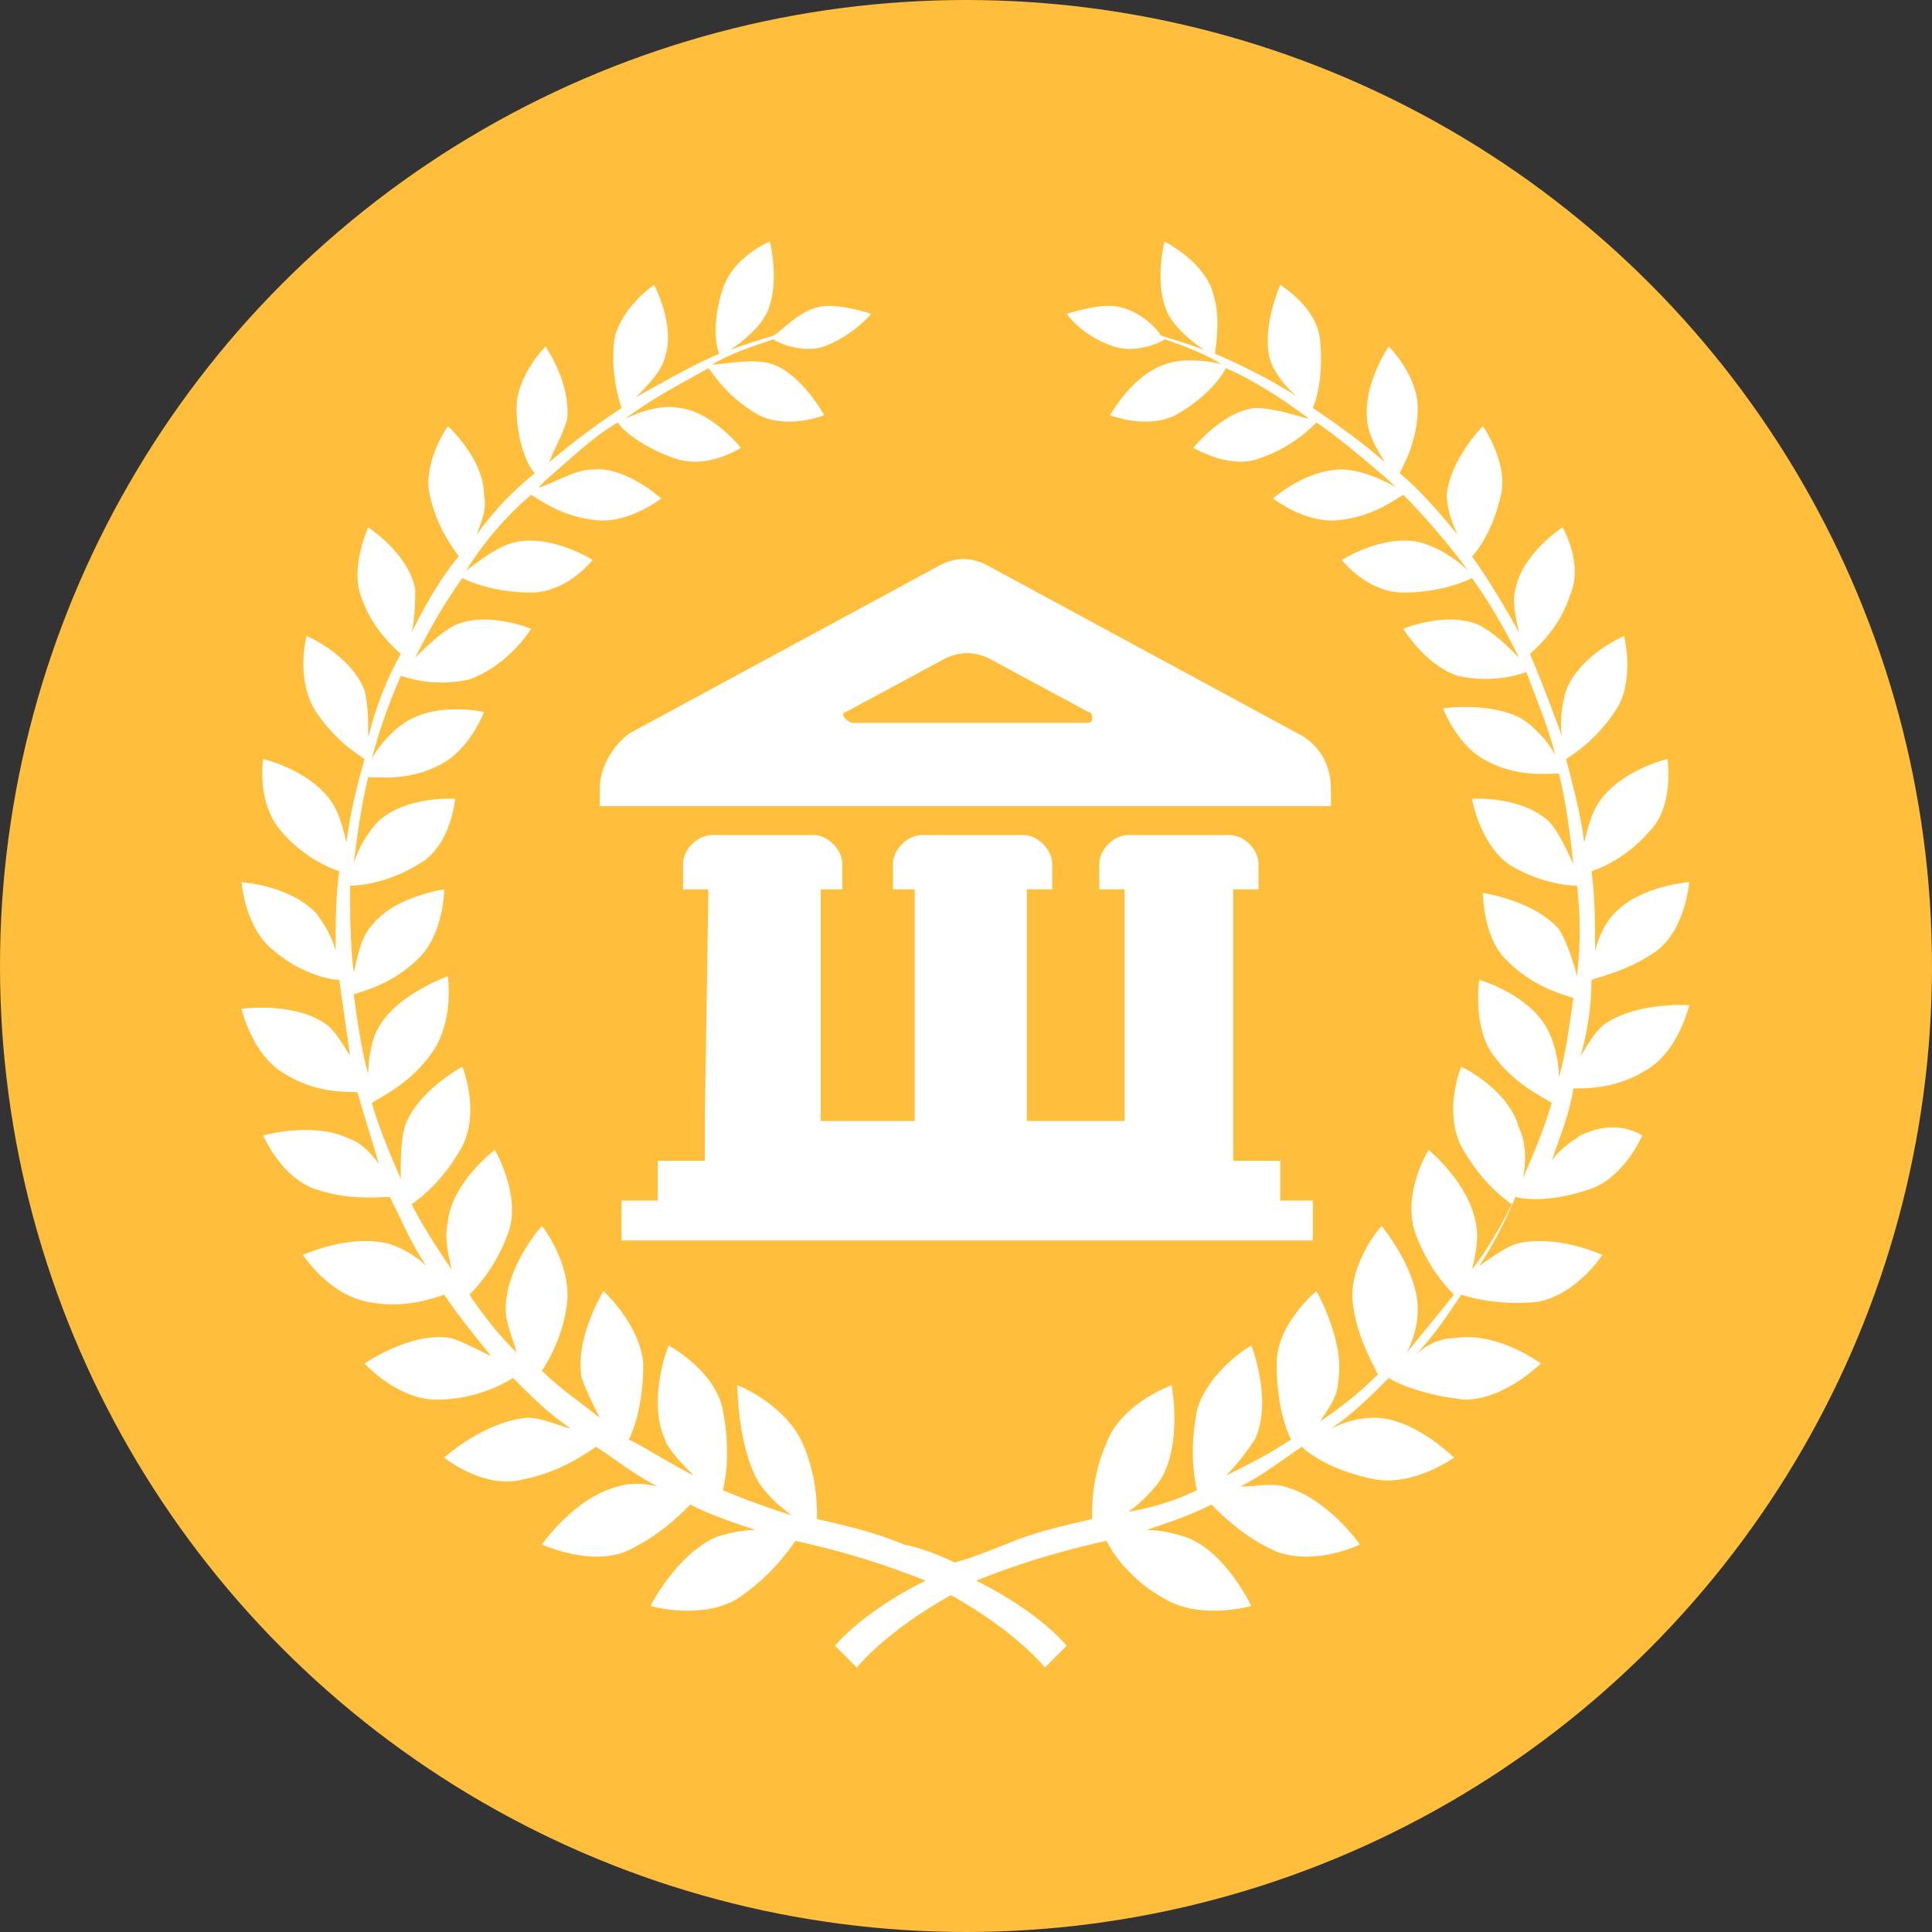 <?xml version="1.0" encoding="UTF-8"?>
<svg width="24px" height="24px" viewBox="0 0 24 24" version="1.1" xmlns="http://www.w3.org/2000/svg" xmlns:xlink="http://www.w3.org/1999/xlink">
    <rect x="0" y="0" width="24" height="24" fill="#333333" stroke="none"/>
    <!-- Generator: Sketch 52.2 (67145) - http://www.bohemiancoding.com/sketch -->
    <title>经信委</title>
    <desc>Created with Sketch.</desc>
    <g id="页面-1" stroke="none" stroke-width="1" fill="none" fill-rule="evenodd">
        <g id="画板" transform="translate(-610, -300)">
            <g id="分组-8" transform="translate(610, 300)">
                <g id="经信委">
                    <circle id="Oval-2" fill="#FFBE3C" cx="12" cy="12" r="12"></circle>
                    <g id="政府" transform="translate(3, 3)" fill="#FFFFFF" fill-rule="nonzero">
                        <path d="M17.445,10.296 C17.849,10.071 17.984,9.487 17.984,9.487 C17.984,9.487 17.355,9.442 16.95,9.711 C16.815,9.801 16.725,9.981 16.635,10.116 C16.725,9.801 16.77,9.487 16.77,9.172 C16.905,9.127 17.265,9.037 17.579,8.812 C17.939,8.542 17.984,7.958 17.984,7.958 C17.984,7.958 17.355,8.003 17.04,8.363 C16.95,8.452 16.86,8.632 16.815,8.812 C16.815,8.497 16.815,8.138 16.77,7.823 C16.905,7.778 17.22,7.643 17.489,7.328 C17.804,7.014 17.714,6.429 17.714,6.429 C17.714,6.429 17.13,6.564 16.86,6.969 C16.77,7.104 16.725,7.284 16.68,7.463 C16.635,7.104 16.545,6.789 16.455,6.429 C16.59,6.339 16.86,6.16 17.085,5.8 C17.31,5.44 17.175,4.901 17.175,4.901 C17.175,4.901 16.635,5.125 16.455,5.575 C16.41,5.71 16.365,5.98 16.41,6.16 C16.276,5.8 16.141,5.44 16.006,5.125 C16.096,5.036 16.365,4.811 16.5,4.406 C16.68,4.001 16.41,3.552 16.41,3.552 C16.41,3.552 15.916,3.867 15.826,4.316 C15.781,4.451 15.826,4.676 15.871,4.856 C15.691,4.541 15.511,4.226 15.286,3.912 C15.376,3.822 15.556,3.552 15.646,3.147 C15.736,2.743 15.421,2.293 15.421,2.293 C15.421,2.293 15.017,2.698 14.972,3.147 C14.972,3.282 15.017,3.462 15.107,3.642 C14.882,3.372 14.657,3.102 14.387,2.877 C14.432,2.788 14.612,2.473 14.612,2.068 C14.612,1.664 14.252,1.304 14.252,1.304 C14.252,1.304 13.938,1.753 13.983,2.203 C13.983,2.383 14.117,2.608 14.207,2.743 C13.893,2.473 13.578,2.248 13.308,2.068 C13.353,1.978 13.443,1.664 13.398,1.214 C13.353,0.809 12.904,0.54 12.904,0.54 C12.904,0.54 12.679,1.034 12.769,1.439 C12.814,1.619 12.993,1.843 13.128,1.933 C12.769,1.708 12.409,1.529 12.094,1.394 C12.094,1.304 12.184,0.944 12.049,0.584 C11.914,0.225 11.465,2.15580149e-08 11.465,3.06357775e-15 C11.465,-2.15580088e-08 11.33,0.54 11.51,0.899 C11.6,1.079 11.825,1.259 11.959,1.349 C11.735,1.259 11.555,1.214 11.42,1.169 C11.375,1.079 11.15,0.854 10.88,0.809 C10.656,0.764 10.251,0.899 10.251,0.899 C10.251,0.899 10.431,1.169 10.835,1.304 C11.105,1.394 11.42,1.259 11.465,1.214 C11.735,1.304 11.959,1.394 12.184,1.529 C12.049,1.484 11.69,1.439 11.465,1.529 C11.06,1.664 10.79,2.158 10.79,2.158 C10.79,2.158 11.24,2.338 11.6,2.158 C12.004,1.933 12.184,1.664 12.229,1.574 C12.544,1.708 12.904,1.933 13.263,2.203 C13.083,2.158 12.814,2.068 12.589,2.068 C12.184,2.113 11.825,2.563 11.825,2.563 C11.825,2.563 12.274,2.832 12.634,2.698 C13.038,2.563 13.263,2.338 13.353,2.248 C13.623,2.428 13.938,2.698 14.252,2.967 L14.342,3.057 C14.207,2.967 13.893,2.832 13.668,2.832 C13.218,2.832 12.814,3.192 12.814,3.192 C12.814,3.192 13.218,3.507 13.623,3.462 C14.073,3.417 14.342,3.192 14.432,3.147 C14.702,3.417 14.972,3.732 15.241,4.091 C15.107,3.956 14.837,3.777 14.612,3.732 C14.162,3.642 13.668,3.956 13.668,3.956 C13.668,3.956 13.983,4.361 14.432,4.361 C14.882,4.361 15.197,4.226 15.286,4.181 C15.511,4.496 15.691,4.811 15.871,5.17 C15.736,5.036 15.556,4.856 15.376,4.766 C14.972,4.586 14.432,4.811 14.432,4.811 C14.432,4.811 14.702,5.26 15.107,5.395 C15.511,5.485 15.826,5.395 15.961,5.35 C16.096,5.71 16.231,6.025 16.321,6.384 C16.231,6.204 16.051,6.025 15.916,5.935 C15.511,5.71 14.927,5.8 14.927,5.8 C14.927,5.8 15.107,6.294 15.511,6.474 C15.871,6.654 16.231,6.609 16.365,6.609 C16.455,6.969 16.5,7.328 16.545,7.733 C16.455,7.553 16.365,7.328 16.231,7.194 C15.871,6.879 15.286,6.924 15.286,6.924 C15.286,6.924 15.376,7.463 15.736,7.733 C16.096,7.958 16.455,8.003 16.59,8.003 C16.635,8.363 16.635,8.722 16.59,9.127 C16.545,8.947 16.455,8.677 16.365,8.542 C16.051,8.183 15.421,8.093 15.421,8.093 C15.421,8.093 15.421,8.677 15.736,8.947 C16.051,9.262 16.41,9.352 16.545,9.397 C16.5,9.711 16.455,10.071 16.365,10.386 C16.365,10.206 16.321,9.981 16.231,9.801 C16.006,9.352 15.376,9.172 15.376,9.172 C15.376,9.172 15.286,9.756 15.556,10.116 C15.826,10.476 16.141,10.611 16.276,10.701 C16.186,11.015 16.051,11.33 15.916,11.645 C15.961,11.465 15.961,11.195 15.871,11.015 C15.736,10.521 15.152,10.251 15.152,10.251 C15.152,10.251 14.927,10.79 15.152,11.24 C15.376,11.645 15.646,11.869 15.781,11.959 C15.646,12.229 15.466,12.544 15.286,12.769 C15.331,12.589 15.376,12.364 15.331,12.184 C15.241,11.69 14.747,11.285 14.747,11.285 C14.747,11.285 14.432,11.78 14.567,12.274 C14.702,12.679 14.927,12.949 15.062,13.083 C14.882,13.308 14.657,13.578 14.477,13.803 C14.567,13.623 14.612,13.443 14.612,13.263 C14.612,12.769 14.162,12.229 14.162,12.229 C14.162,12.229 13.758,12.679 13.803,13.173 C13.848,13.578 14.028,13.893 14.117,14.073 C13.893,14.297 13.668,14.477 13.398,14.657 C13.488,14.522 13.623,14.342 13.623,14.162 C13.713,13.668 13.353,13.038 13.353,13.038 C13.353,13.038 12.859,13.443 12.859,13.938 C12.859,14.387 12.949,14.702 13.038,14.882 C12.769,15.062 12.499,15.197 12.229,15.331 C12.364,15.197 12.499,15.017 12.589,14.882 C12.814,14.387 12.544,13.713 12.544,13.713 C12.544,13.713 12.004,14.028 11.869,14.522 C11.78,14.972 11.825,15.331 11.869,15.511 C11.6,15.646 11.285,15.736 11.015,15.781 C11.15,15.691 11.33,15.511 11.42,15.376 C11.69,14.927 11.555,14.207 11.555,14.207 C11.555,14.207 10.925,14.432 10.745,14.927 C10.566,15.331 10.566,15.691 10.566,15.871 C10.161,15.961 9.801,16.051 9.487,16.186 C9.262,16.276 9.037,16.365 8.857,16.41 C8.677,16.321 8.452,16.231 8.228,16.186 C7.913,16.051 7.553,15.961 7.149,15.871 C7.149,15.691 7.149,15.331 6.969,14.927 C6.744,14.432 6.16,14.207 6.16,14.207 C6.16,14.207 6.16,14.972 6.429,15.421 C6.519,15.556 6.654,15.691 6.834,15.826 C6.564,15.736 6.294,15.646 5.98,15.511 C6.025,15.331 6.07,14.972 5.98,14.522 C5.89,14.028 5.305,13.713 5.305,13.713 C5.305,13.713 5.036,14.387 5.26,14.882 C5.305,15.017 5.485,15.197 5.62,15.331 C5.35,15.197 5.08,15.017 4.811,14.882 C4.901,14.702 4.991,14.387 4.991,13.938 C4.946,13.443 4.496,13.038 4.496,13.038 C4.496,13.038 4.136,13.623 4.226,14.117 C4.271,14.252 4.361,14.432 4.451,14.612 C4.226,14.432 3.956,14.252 3.732,14.028 C3.822,13.893 4.001,13.578 4.046,13.173 C4.091,12.679 3.732,12.229 3.732,12.229 C3.732,12.229 3.282,12.724 3.282,13.263 C3.282,13.443 3.372,13.623 3.417,13.803 C3.192,13.578 3.012,13.353 2.832,13.083 C2.967,12.949 3.192,12.679 3.327,12.274 C3.462,11.825 3.147,11.285 3.147,11.285 C3.147,11.285 2.608,11.69 2.563,12.184 C2.518,12.364 2.563,12.544 2.608,12.769 C2.428,12.499 2.248,12.229 2.113,11.959 C2.248,11.869 2.518,11.645 2.743,11.24 C2.967,10.79 2.743,10.251 2.743,10.251 C2.743,10.251 2.158,10.566 2.023,11.015 C1.978,11.195 1.978,11.42 1.978,11.645 C1.843,11.33 1.708,11.015 1.619,10.701 C1.753,10.611 2.068,10.476 2.338,10.116 C2.653,9.711 2.563,9.127 2.563,9.127 C2.563,9.127 1.933,9.352 1.708,9.756 C1.619,9.891 1.574,10.161 1.574,10.341 C1.484,10.026 1.439,9.666 1.394,9.352 C1.529,9.307 1.888,9.217 2.203,8.902 C2.518,8.587 2.518,8.048 2.518,8.048 C2.518,8.048 1.888,8.138 1.619,8.497 C1.484,8.632 1.439,8.902 1.394,9.082 C1.349,8.722 1.349,8.363 1.349,8.003 C1.484,8.003 1.843,7.958 2.203,7.733 C2.608,7.508 2.653,6.924 2.653,6.924 C2.653,6.924 2.068,6.879 1.708,7.194 C1.574,7.328 1.439,7.553 1.394,7.733 C1.439,7.373 1.484,7.014 1.574,6.654 C1.708,6.654 2.068,6.699 2.428,6.519 C2.832,6.339 3.012,5.845 3.012,5.845 C3.012,5.845 2.428,5.71 2.023,5.98 C1.888,6.07 1.708,6.249 1.619,6.429 C1.708,6.07 1.843,5.71 1.978,5.395 C2.113,5.44 2.428,5.53 2.832,5.44 C3.327,5.26 3.597,4.811 3.597,4.811 C3.597,4.811 3.057,4.586 2.653,4.766 C2.473,4.856 2.293,5.036 2.158,5.17 C2.338,4.811 2.518,4.496 2.743,4.181 C2.832,4.226 3.147,4.361 3.597,4.361 C4.046,4.361 4.361,3.956 4.361,3.956 C4.361,3.956 3.867,3.642 3.417,3.732 C3.192,3.777 2.967,3.956 2.788,4.091 C3.012,3.732 3.282,3.417 3.597,3.147 C3.687,3.192 3.956,3.417 4.406,3.462 C4.811,3.507 5.215,3.192 5.215,3.192 C5.215,3.192 4.766,2.788 4.361,2.832 C4.136,2.832 3.867,3.012 3.687,3.057 L3.777,2.967 C4.091,2.698 4.361,2.428 4.676,2.248 C4.721,2.338 4.991,2.563 5.395,2.698 C5.8,2.832 6.204,2.563 6.204,2.563 C6.204,2.563 5.845,2.113 5.44,2.068 C5.215,2.023 4.946,2.113 4.766,2.203 C5.125,1.933 5.485,1.753 5.8,1.574 C5.845,1.619 6.025,1.933 6.429,2.158 C6.789,2.338 7.239,2.158 7.239,2.158 C7.239,2.158 6.969,1.664 6.609,1.529 C6.384,1.439 5.98,1.529 5.845,1.529 C6.07,1.394 6.339,1.304 6.609,1.214 C6.654,1.259 6.969,1.394 7.239,1.304 C7.598,1.169 7.823,0.899 7.823,0.899 C7.823,0.899 7.418,0.764 7.194,0.809 C6.924,0.854 6.699,1.124 6.609,1.169 C6.474,1.214 6.294,1.259 6.07,1.349 C6.204,1.259 6.429,1.079 6.519,0.899 C6.699,0.54 6.564,2.15580119e-08 6.564,0 C6.564,-2.15580119e-08 6.115,0.18 5.98,0.584 C5.845,0.989 5.89,1.304 5.935,1.394 C5.62,1.529 5.305,1.708 4.901,1.933 C5.036,1.798 5.215,1.619 5.26,1.439 C5.395,1.034 5.125,0.54 5.125,0.54 C5.125,0.54 4.721,0.809 4.631,1.214 C4.586,1.619 4.676,1.933 4.721,2.068 C4.451,2.248 4.136,2.473 3.822,2.743 C3.867,2.608 4.001,2.383 4.046,2.203 C4.091,1.753 3.777,1.304 3.777,1.304 C3.777,1.304 3.417,1.664 3.417,2.068 C3.417,2.473 3.552,2.788 3.642,2.877 C3.372,3.102 3.147,3.327 2.922,3.642 C2.967,3.507 3.057,3.327 3.012,3.147 C3.012,2.698 2.563,2.293 2.563,2.293 C2.563,2.293 2.248,2.743 2.338,3.147 C2.428,3.552 2.608,3.777 2.698,3.912 C2.473,4.181 2.293,4.496 2.113,4.856 C2.158,4.676 2.158,4.451 2.158,4.316 C2.068,3.867 1.574,3.552 1.574,3.552 C1.574,3.552 1.349,4.046 1.484,4.406 C1.619,4.811 1.888,5.036 1.978,5.125 C1.798,5.44 1.664,5.8 1.574,6.16 C1.574,5.98 1.574,5.755 1.529,5.575 C1.349,5.125 0.809,4.901 0.809,4.901 C0.809,4.901 0.674,5.395 0.899,5.8 C1.124,6.16 1.394,6.339 1.529,6.429 C1.439,6.744 1.349,7.104 1.304,7.463 C1.259,7.284 1.214,7.104 1.124,6.969 C0.854,6.564 0.27,6.429 0.27,6.429 C0.27,6.429 0.18,6.969 0.495,7.328 C0.764,7.643 1.079,7.778 1.214,7.823 C1.169,8.138 1.169,8.497 1.169,8.812 C1.124,8.632 1.034,8.497 0.944,8.363 C0.629,8.003 0,7.958 0,7.958 C0,7.958 0.045,8.542 0.405,8.812 C0.719,9.082 1.079,9.172 1.214,9.172 L1.349,10.116 C1.259,9.981 1.169,9.801 1.034,9.711 C0.629,9.442 1.53178888e-16,9.532 1.53178888e-16,9.532 C1.53178888e-16,9.532 0.135,10.116 0.54,10.341 C0.899,10.566 1.259,10.566 1.439,10.566 C1.529,10.88 1.619,11.15 1.708,11.465 C1.619,11.33 1.484,11.195 1.349,11.15 C0.899,10.925 0.27,11.105 0.27,11.105 C0.27,11.105 0.495,11.645 0.944,11.78 C1.349,11.914 1.708,11.869 1.843,11.869 C1.978,12.139 2.113,12.454 2.293,12.724 C2.158,12.589 1.978,12.499 1.843,12.454 C1.349,12.319 0.764,12.589 0.764,12.589 C0.764,12.589 1.079,13.083 1.574,13.173 C2.023,13.263 2.383,13.128 2.518,13.083 C2.698,13.353 2.922,13.623 3.102,13.848 C2.922,13.758 2.743,13.668 2.608,13.623 C2.113,13.533 1.529,13.938 1.529,13.938 C1.529,13.938 1.933,14.387 2.428,14.387 C2.877,14.387 3.237,14.207 3.372,14.117 C3.597,14.342 3.822,14.567 4.091,14.747 C3.912,14.702 3.732,14.612 3.552,14.612 C3.012,14.657 2.518,15.107 2.518,15.107 C2.518,15.107 3.012,15.511 3.507,15.376 C3.956,15.286 4.271,15.062 4.406,14.972 C4.676,15.152 4.901,15.331 5.17,15.466 C4.991,15.421 4.811,15.421 4.676,15.466 C4.136,15.601 3.732,16.186 3.732,16.186 C3.732,16.186 4.316,16.455 4.766,16.276 C5.17,16.096 5.44,15.826 5.575,15.691 C5.845,15.826 6.115,15.916 6.384,16.006 C6.204,16.006 6.025,16.051 5.89,16.096 C5.395,16.321 5.08,16.95 5.08,16.95 C5.08,16.95 5.71,17.13 6.16,16.86 C6.564,16.59 6.789,16.276 6.879,16.141 C7.508,16.276 8.048,16.455 8.497,16.635 C7.688,17.04 7.373,17.445 7.373,17.445 L7.643,17.714 C7.643,17.714 8.003,17.265 8.812,16.815 C9.621,17.265 9.981,17.714 9.981,17.714 L10.251,17.445 C10.251,17.445 9.936,17.04 9.127,16.635 C9.576,16.455 10.116,16.276 10.745,16.141 C10.835,16.321 11.06,16.635 11.465,16.86 C11.914,17.13 12.544,16.95 12.544,16.95 C12.544,16.95 12.229,16.276 11.735,16.096 C11.6,16.051 11.42,16.006 11.24,16.006 C11.51,15.916 11.78,15.826 12.049,15.691 C12.184,15.826 12.454,16.096 12.859,16.276 C13.353,16.455 13.893,16.186 13.893,16.186 C13.893,16.186 13.488,15.601 12.949,15.466 C12.814,15.421 12.589,15.466 12.409,15.466 C12.679,15.331 12.904,15.152 13.173,14.972 C13.308,15.107 13.623,15.286 14.073,15.376 C14.567,15.466 15.062,15.107 15.062,15.107 C15.062,15.107 14.567,14.612 14.073,14.612 C13.893,14.612 13.713,14.657 13.533,14.747 C13.803,14.567 14.028,14.342 14.252,14.117 C14.387,14.207 14.747,14.342 15.197,14.387 C15.691,14.387 16.141,13.938 16.141,13.938 C16.141,13.938 15.601,13.533 15.062,13.623 C14.882,13.623 14.702,13.713 14.567,13.848 C14.792,13.623 14.972,13.353 15.152,13.083 C15.286,13.128 15.646,13.218 16.096,13.173 C16.59,13.083 16.905,12.589 16.905,12.589 C16.905,12.589 16.321,12.319 15.826,12.454 C15.691,12.499 15.511,12.634 15.376,12.724 C15.556,12.454 15.691,12.184 15.826,11.869 C16.006,11.914 16.321,11.914 16.725,11.78 C17.175,11.645 17.4,11.105 17.4,11.105 C17.4,11.105 17.085,10.88 16.635,11.105 C16.5,11.195 16.365,11.285 16.276,11.42 C16.365,11.15 16.5,10.835 16.545,10.521 C16.725,10.521 17.085,10.521 17.445,10.296 Z M5.755,10.925 L5.755,11.42 L5.17,11.42 L5.17,11.914 L4.721,11.914 L4.721,12.409 L13.308,12.409 L13.308,11.914 L12.904,11.914 L12.904,11.42 L12.319,11.42 L12.319,8.048 L12.634,8.048 L12.634,7.733 C12.634,7.553 12.454,7.373 12.274,7.373 L11.015,7.373 C10.835,7.373 10.656,7.553 10.656,7.733 L10.656,8.048 L10.97,8.048 L10.97,10.925 L9.756,10.925 L9.756,8.048 L10.071,8.048 L10.071,7.733 C10.071,7.553 9.891,7.373 9.711,7.373 L8.452,7.373 C8.273,7.373 8.093,7.553 8.093,7.733 L8.093,8.048 L8.363,8.048 L8.363,10.925 L7.194,10.925 L7.194,8.048 L7.463,8.048 L7.463,7.733 C7.463,7.553 7.284,7.373 7.104,7.373 L5.845,7.373 C5.665,7.373 5.485,7.553 5.485,7.733 L5.485,8.048 L5.8,8.048 L5.755,10.925 Z M4.451,6.789 L4.451,7.014 L13.533,7.014 L13.533,6.789 C13.533,6.519 13.398,6.249 13.128,6.115 L9.307,4.046 C9.082,3.912 8.857,3.912 8.632,4.046 L4.811,6.115 C4.631,6.249 4.451,6.519 4.451,6.789 Z M7.508,5.845 L8.677,5.215 C8.902,5.08 9.127,5.08 9.352,5.215 L10.521,5.845 C10.566,5.845 10.566,5.89 10.566,5.935 C10.566,5.98 10.521,5.98 10.476,5.98 L7.598,5.98 C7.553,5.98 7.508,5.935 7.508,5.935 C7.463,5.89 7.463,5.845 7.508,5.845 Z" id="形状"></path>
                    </g>
                </g>
            </g>
        </g>
    </g>
</svg>